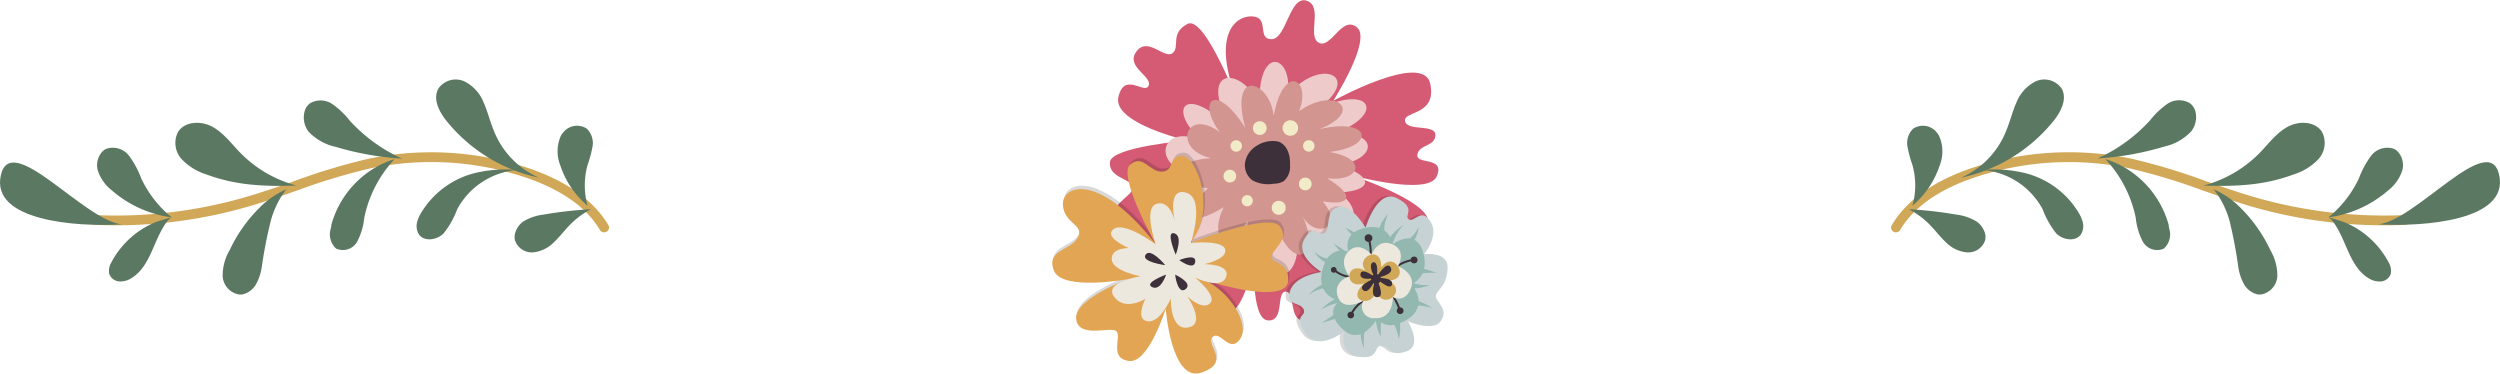 <svg id="Layer_1" data-name="Layer 1" xmlns="http://www.w3.org/2000/svg" viewBox="0 0 356.59 53.32"><defs><style>.cls-1{fill:#d1a857;}.cls-2{fill:#5b7862;}.cls-3{fill:#d45b73;}.cls-4{fill:#eecbca;}.cls-5{fill:#d39590;}.cls-6{fill:#3d303a;}.cls-7{fill:#f1ebc7;}.cls-8{opacity:0.15;}.cls-9{fill:#e2a553;}.cls-10{fill:#ece8de;}.cls-11{fill:#c7d2d5;}.cls-12{fill:#93b8b0;}</style></defs><title>line-flowers-001</title><path class="cls-1" d="M86.85,32.28a.7.7,0,0,1-1.27.54c-2-3.4-5.84-6-11.3-7.73A42.36,42.36,0,0,0,52.9,24a87.21,87.21,0,0,0-10.57,3.19c-2.22.77-4.52,1.57-6.83,2.25a68.08,68.08,0,0,1-22,2.63.7.7,0,0,1,.06-1.39,66.67,66.67,0,0,0,21.52-2.58c2.27-.66,4.55-1.45,6.76-2.22a88.43,88.43,0,0,1,10.74-3.24A43.77,43.77,0,0,1,74.7,23.76c5.79,1.84,9.85,4.64,12.07,8.34A.73.73,0,0,1,86.85,32.28Z"/><path class="cls-2" d="M14.61,21.61a2,2,0,0,1,.51-.37,2.91,2.91,0,0,1,3.3,1,13.14,13.14,0,0,1,1.74,3.24A16,16,0,0,0,24.48,31a16.19,16.19,0,0,1-8.53-3.85,5.92,5.92,0,0,1-2-2.84A2.86,2.86,0,0,1,14.61,21.61Z"/><path class="cls-2" d="M25.39,18.83a3.43,3.43,0,0,0,.54,3.89,8.24,8.24,0,0,0,3.54,2.17c4.36,1.62,8.46,1.71,12.84,1.58a17.5,17.5,0,0,1-8-4.64c-1.28-1.31-2.39-2.85-4-3.74S26.35,17.28,25.39,18.83Z"/><path class="cls-2" d="M43.42,16A3.33,3.33,0,0,0,44,18.76a7.45,7.45,0,0,0,3.86,2.18,41.72,41.72,0,0,0,9.5,1.69,22.79,22.79,0,0,1-7.47-5.42,11.84,11.84,0,0,0-2.46-2.35,3,3,0,0,0-3.22-.12A2.17,2.17,0,0,0,43.42,16Z"/><path class="cls-2" d="M70.4,18.54c-.53-1.29-.85-2.66-1.42-3.93a5.72,5.72,0,0,0-2.73-3,3,3,0,0,0-3.7,1c-.86,1.46.07,3.31,1.14,4.64a23.12,23.12,0,0,0,13.18,8.09A12.2,12.2,0,0,1,70.4,18.54Z"/><path class="cls-2" d="M80.39,18.83a2.51,2.51,0,0,1,3.32-.47,2.86,2.86,0,0,1,.81,2.53,17.52,17.52,0,0,1-.72,2.67,10.92,10.92,0,0,0,0,5.77,12.61,12.61,0,0,1-3.86-5.68A5.45,5.45,0,0,1,80,19.37,2.66,2.66,0,0,1,80.39,18.83Z"/><path class="cls-2" d="M15.86,37.47a2.32,2.32,0,0,0-.28,1.59A1.64,1.64,0,0,0,17,40.14a2.91,2.91,0,0,0,1.8-.5c2.8-1.75,3.12-5.73,5.21-8.28a4.09,4.09,0,0,1,.46-.39c-1.21.37-2.31.7-2.62.86A12.56,12.56,0,0,0,15.86,37.47Z"/><path class="cls-2" d="M34.54,42a3,3,0,0,0,1.92-1.35,7.37,7.37,0,0,0,.9-2.71,63.68,63.68,0,0,1,1.27-6.47A12.85,12.85,0,0,1,40.84,27a12.51,12.51,0,0,0-3.08,1.93,21.11,21.11,0,0,0-5,6.74,7.17,7.17,0,0,0-1,3.68A2.8,2.8,0,0,0,34.08,42,2.07,2.07,0,0,0,34.54,42Z"/><path class="cls-2" d="M47.19,32.57a2.73,2.73,0,0,0,.76,2.89,2.34,2.34,0,0,0,3-1,9.2,9.2,0,0,0,1-3.36,17.32,17.32,0,0,1,4.34-8.41,13.53,13.53,0,0,0-3.17,1.46,13.7,13.7,0,0,0-5.86,7.92C47.26,32.26,47.22,32.41,47.19,32.57Z"/><path class="cls-2" d="M59.57,31.44a2.26,2.26,0,0,0,.19,2c.77,1.08,2.55.8,3.5-.13a12.52,12.52,0,0,0,1.95-3.45,10.66,10.66,0,0,1,8.61-5.61,18.58,18.58,0,0,0-5.27.26,12.47,12.47,0,0,0-8.57,6A5.15,5.15,0,0,0,59.57,31.44Z"/><path class="cls-2" d="M73.53,33.09a2.11,2.11,0,0,0-.09,1.15A2.54,2.54,0,0,0,76,36a4.82,4.82,0,0,0,3-1.44c.83-.77,1.51-1.7,2.31-2.51a11.64,11.64,0,0,1,3-2.21,58.5,58.5,0,0,0-6.79.77,7.24,7.24,0,0,0-2.91,1A3.08,3.08,0,0,0,73.53,33.09Z"/><path class="cls-2" d="M17.38,32C10.79,32.4-1.32,31.49.12,25S12,31.48,17.38,32Z"/><path class="cls-1" d="M269.75,32.28a.7.7,0,0,0,1.27.54c2-3.4,5.84-6,11.3-7.73A42.36,42.36,0,0,1,303.69,24a87.21,87.21,0,0,1,10.57,3.19c2.22.77,4.52,1.57,6.83,2.25a68.08,68.08,0,0,0,22,2.63.7.7,0,0,0-.06-1.39,66.67,66.67,0,0,1-21.52-2.58c-2.27-.66-4.55-1.45-6.76-2.22A88.43,88.43,0,0,0,304,22.63a43.77,43.77,0,0,0-22.08,1.12c-5.79,1.84-9.85,4.64-12.07,8.34A.73.73,0,0,0,269.75,32.28Z"/><path class="cls-2" d="M342,21.61a2,2,0,0,0-.51-.37,2.91,2.91,0,0,0-3.3,1,13.14,13.14,0,0,0-1.74,3.24A16,16,0,0,1,332.12,31a16.19,16.19,0,0,0,8.53-3.85,5.92,5.92,0,0,0,2-2.84A2.86,2.86,0,0,0,342,21.61Z"/><path class="cls-2" d="M331.21,18.83a3.43,3.43,0,0,1-.54,3.89,8.24,8.24,0,0,1-3.54,2.17c-4.36,1.62-8.46,1.71-12.84,1.58a17.5,17.5,0,0,0,8-4.64c1.28-1.31,2.39-2.85,4-3.74S330.24,17.28,331.21,18.83Z"/><path class="cls-2" d="M313.17,16a3.33,3.33,0,0,1-.62,2.73,7.45,7.45,0,0,1-3.86,2.18,41.72,41.72,0,0,1-9.5,1.69,22.79,22.79,0,0,0,7.47-5.42,11.84,11.84,0,0,1,2.46-2.35,3,3,0,0,1,3.22-.12A2.17,2.17,0,0,1,313.17,16Z"/><path class="cls-2" d="M286.2,18.54c.53-1.29.85-2.66,1.42-3.93a5.72,5.72,0,0,1,2.73-3,3,3,0,0,1,3.7,1c.86,1.46-.07,3.31-1.14,4.64a23.12,23.12,0,0,1-13.18,8.09A12.2,12.2,0,0,0,286.2,18.54Z"/><path class="cls-2" d="M276.2,18.83a2.51,2.51,0,0,0-3.32-.47,2.86,2.86,0,0,0-.81,2.53,17.52,17.52,0,0,0,.72,2.67,10.92,10.92,0,0,1,0,5.77,12.61,12.61,0,0,0,3.86-5.68,5.45,5.45,0,0,0-.07-4.28A2.66,2.66,0,0,0,276.2,18.83Z"/><path class="cls-2" d="M340.73,37.47a2.32,2.32,0,0,1,.28,1.59,1.64,1.64,0,0,1-1.42,1.09,2.91,2.91,0,0,1-1.8-.5c-2.8-1.75-3.12-5.73-5.21-8.28a4.09,4.09,0,0,0-.46-.39c1.21.37,2.31.7,2.62.86A12.56,12.56,0,0,1,340.73,37.47Z"/><path class="cls-2" d="M322.06,42a3,3,0,0,1-1.92-1.35,7.37,7.37,0,0,1-.9-2.71A63.68,63.68,0,0,0,318,31.45,12.85,12.85,0,0,0,315.75,27a12.51,12.51,0,0,1,3.08,1.93,21.11,21.11,0,0,1,5,6.74,7.17,7.17,0,0,1,1,3.68A2.8,2.8,0,0,1,322.51,42,2.07,2.07,0,0,1,322.06,42Z"/><path class="cls-2" d="M309.4,32.57a2.73,2.73,0,0,1-.76,2.89,2.34,2.34,0,0,1-3-1,9.2,9.2,0,0,1-1-3.36,17.32,17.32,0,0,0-4.34-8.41,13.53,13.53,0,0,1,3.17,1.46,13.7,13.7,0,0,1,5.86,7.92C309.34,32.26,309.37,32.41,309.4,32.57Z"/><path class="cls-2" d="M297,31.44a2.26,2.26,0,0,1-.19,2c-.77,1.08-2.55.8-3.5-.13a12.52,12.52,0,0,1-1.95-3.45,10.66,10.66,0,0,0-8.61-5.61,18.58,18.58,0,0,1,5.27.26,12.47,12.47,0,0,1,8.57,6A5.15,5.15,0,0,1,297,31.44Z"/><path class="cls-2" d="M283.07,33.09a2.11,2.11,0,0,1,.09,1.15A2.54,2.54,0,0,1,280.56,36a4.82,4.82,0,0,1-3-1.44c-.83-.77-1.51-1.7-2.31-2.51a11.64,11.64,0,0,0-3-2.21,58.5,58.5,0,0,1,6.79.77,7.24,7.24,0,0,1,2.91,1A3.08,3.08,0,0,1,283.07,33.09Z"/><path class="cls-2" d="M339.21,32c6.59.37,18.7-.54,17.26-7.05S344.62,31.48,339.21,32Z"/><path class="cls-3" d="M177.15,16c-4.87-11-.89-13.85,1.54-13.66s.55,3.26,2.68,3.25,2.57-6.27,5-5.49,0,5.1,1.75,6,3.3-4,5.44-2.19-3.39,10.47-3.39,10.47S203,7.3,204,11.92s-3.89,3.86-3.59,5.36,4.37.35,4.33,2-2.33,1.28-2.57,2.78,4,.19,2.77,3.08-12.27-.17-12.27-.17,13.15,4.32,10.77,7.43-4.42-.58-5,.78,3.55,1.74,2,3.69-3.26-.67-4,.2,1.94,2,.24,3.26-8.18-7.65-8.18-7.65,5,8.24,1.51,9.94-2.15-2.23-3.32-1.94,1.91,4.62-.51,5-1.36-4.08-2.79-4.08-.09,4.31-2.56,4.1-1.92-9.17-1.92-9.17-1.35,8.86-4.4,8.18-1.69-3.3-2.47-3.84-1.65,3.64-3.16,2.87,1.84-4,.68-4.66-2.14,2-3.4.83S171.4,31,171.4,31s-8.48,8.12-9.65,5.5.63-2.92.29-4.13-2.67.11-3-1.74,3-2.92,2.48-4.09-3.35-1.2-3.21-3.4,11.07-3.09,11.07-3.09-10.69-2.45-9.86-6.19,3.79-.29,4.32-1.65-3.35-2.67-1.75-4.86,4,1.12,5.15.24-.44-2.82,2.14-4.18S177.15,16,177.15,16Z"/><path class="cls-4" d="M175.48,18.3c-5-9.48,2.31-8.61,4.2-3-.46-9,4.8-7.66,4-1.76,4.87-5.61,10.88-2.55,4,2.19,7.84-4,10.2.55,2.55,3.35,6.92-.38,5.86,3.92.62,4.39,5.23,1.72,5,3.7.16,4,4.78,3.59.14,6.62-2.93,3,4.49,5.13,1.63,9.74-3,3.82.29,6.52-4.91,6.68-5.6-.81-2.15,6.15-5.75,4.35-4.49-1.3-5.15,5.15-6.59,2.54-3.3-2.52-6.75,1.11-7.58-2.93-.65-5-6.74.11-6.16-7.45.46-4.58C166.42,15.71,168.85,11.73,175.48,18.3Z"/><path class="cls-5" d="M177.61,18.24c-2.31-8.79,3.57-6.66,4.06-1.7,1.36-7.53,5.44-5.4,3.64-.68,5.1-3.69,9.48,0,2.87,2.57,7.24-1.75,8.31,2.43,1.46,3.25,5.78,1,4.08,4.37-.34,3.74,4,2.43,3.45,4-.63,3.3,3.26,3.89-1.16,5.49-3,1.94,2.72,5.1-.53,8.36-3.21,2.58-1,5.44-5.34,4.57-4.47-1.75-3,4.67-5.59,2.48-3.45-1.94-5.25,3.26-5.93.83-2.24-2.72-5.78-.39-5.69-3.89.44-4.28-5.59-1.21-3.65-7.34,1.26-3.69C170.63,14.36,173.4,11.54,177.61,18.24Z"/><path class="cls-6" d="M184,23.54a2.71,2.71,0,0,1-.92,2.32,3,3,0,0,1-1.43.35,4.69,4.69,0,0,1-3-.48,2.68,2.68,0,0,1-1.06-2.52,3.4,3.4,0,0,1,1.53-2.33,4.17,4.17,0,0,1,3.24-.68C183.7,20.71,184.07,22.3,184,23.54Z"/><circle class="cls-7" cx="179.69" cy="18.27" r="0.98"/><circle class="cls-7" cx="184.05" cy="18.26" r="1.11"/><circle class="cls-7" cx="186.68" cy="20.81" r="0.82"/><circle class="cls-7" cx="186.18" cy="26.24" r="0.91"/><circle class="cls-7" cx="182.39" cy="29.64" r="1"/><circle class="cls-7" cx="177.9" cy="28.63" r="0.8"/><circle class="cls-7" cx="175.42" cy="25.12" r="0.91"/><circle class="cls-7" cx="176.33" cy="20.82" r="0.82"/><g class="cls-8"><path d="M165,34.34c-8-10.24-13.29-8.49-13.23-5.7s3.11,2.85,2.14,4.73-4.6,1.75-3.43,4.73,10.58,1.22,10.58,1.22-7.79,2.86-7.4,5.72,5.06.91,5.77,1.75-1.1,3.83,1.75,4.21,5.25-7.46,5.25-7.46.78,10.63,5.12,9.14.45-4,1.55-5.06,2.42,2.42,3.93.3-1.55-7-5.31-8.53c5.58,1.81,12.13,2.91,12.19.12s-2.4-2.27-2.4-3.31,2.72-2.46,1.17-4.41S170,34.19,170,34.19c3.94-4.72.82-12.5-1.19-12.43s-1,2.14-2.79,2.27-2.74-2.58-4.58-1S165,34.34,165,34.34Z"/><path d="M165,34.34c-3.24-2.27-5.53-3-6.26-1.88s2.43,2.43,2.43,2.43-2.53-.06-2.43,1.62,4.13,2.41,4.13,2.41-5.35.78-3.79,2.92,4.47.29,4.47.29-1.53,2.94.29,3.21,3.26-3.26,3.26-3.26-.14,4.62,2.48,4.13-.13-4.44-.13-4.44,2.12,2.06,3.24,1-2.14-3.69-2.14-3.69,3.7,1.85,4.42-.05-3.11-1.85-3.11-1.85,3.31-.68,3-2.09-4.9-.94-4.9-.94,2.12-6.4-.7-7.18-1.55,4.28-1.55,4.28-.49-3.31-2.53-2.72S165,34.34,165,34.34Z"/><path d="M166.4,37.32s-2.08-2.54-2.8-1.5S166.4,37.32,166.4,37.32Z"/><path d="M166.52,38.68s-3.24,1.17-2,1.78S166.52,38.68,166.52,38.68Z"/><path d="M167.82,38.68c.1,1,.62,2.88,1.56,2S167.82,38.68,167.82,38.68Z"/><path d="M168.41,36.6s2.07,1.55,2.27.26S168.41,36.6,168.41,36.6Z"/><path d="M167.89,35.83s1.09-2.67-.2-3.05S167.89,35.83,167.89,35.83Z"/></g><path class="cls-9" d="M164.84,34.83c-8-10.24-13.29-8.49-13.23-5.7s3.11,2.85,2.14,4.73-4.6,1.75-3.43,4.73,10.58,1.22,10.58,1.22-7.79,2.86-7.4,5.72,5.06.91,5.77,1.75-1.1,3.83,1.75,4.21S166.27,44,166.27,44s.78,10.63,5.12,9.14.45-4,1.55-5.06,2.42,2.42,3.93.3-1.55-7-5.31-8.53c5.58,1.81,12.13,2.91,12.19.12s-2.4-2.27-2.4-3.31,2.72-2.46,1.17-4.41-12.76,2.39-12.76,2.39c3.94-4.72.82-12.5-1.19-12.43s-1,2.14-2.79,2.27-2.74-2.58-4.58-1S164.84,34.83,164.84,34.83Z"/><path class="cls-10" d="M164.84,34.83c-3.24-2.27-5.53-3-6.26-1.88S161,35.38,161,35.38s-2.53-.06-2.43,1.62,4.13,2.41,4.13,2.41-5.35.78-3.79,2.92,4.47.29,4.47.29-1.53,2.94.29,3.21S167,42.58,167,42.58s-.14,4.62,2.48,4.13-.13-4.44-.13-4.44,2.12,2.06,3.24,1-2.14-3.69-2.14-3.69,3.7,1.85,4.42-.05-3.11-1.85-3.11-1.85,3.31-.68,3-2.09-4.9-.94-4.9-.94,2.12-6.4-.7-7.18-1.55,4.28-1.55,4.28S167,28.48,165,29.06,164.84,34.83,164.84,34.83Z"/><path class="cls-6" d="M166.21,37.82s-2.08-2.54-2.8-1.5S166.21,37.82,166.21,37.82Z"/><path class="cls-6" d="M166.33,39.17s-3.24,1.17-2,1.78S166.33,39.17,166.33,39.17Z"/><path class="cls-6" d="M167.62,39.18c.1,1,.62,2.88,1.56,2S167.62,39.18,167.62,39.18Z"/><path class="cls-6" d="M168.21,37.1s2.07,1.55,2.27.26S168.21,37.1,168.21,37.1Z"/><path class="cls-6" d="M167.7,36.33s1.09-2.67-.2-3.05S167.7,36.33,167.7,36.33Z"/><g class="cls-8"><path d="M194.27,32.43s1.66-5.69,4.51-4.2.88,2.45,1.65,3,1.79-1.76,3.11.33-1,4.73-1,4.73,3.58-.67,3.43,2-1.68,3.07-1.68,3.91,1.9,1.77.73,3.52-4.82-.15-4.82-.15,2.32,3.66-.09,4.5-2.41-.8-3.58-.8-.22,2-3.22,1.57-2.09-3.63-2.09-3.63-3.69,3-5.52.27.18-2.27-.26-3.4-2.67-.39-1.94-2.64S188,38.74,188,38.74s-3.84-2.27-2.45-4.69,1.87-.37,2.85-.88,0-3.11,1.94-3.69S194.27,32.43,194.27,32.43Z"/><path d="M196,33.59l0-.15c0-.09,0-.26.09-.42a6.11,6.11,0,0,1,.43-1.19,5.94,5.94,0,0,1,.65-1,5.34,5.34,0,0,1,.36-.42,5.31,5.31,0,0,0-.22.5A5.6,5.6,0,0,0,197,32a5.4,5.4,0,0,0-.05,1.13c0,.16,0,.26,0,.36l0,.15a.52.52,0,1,1-1,.13A.54.54,0,0,1,196,33.59Z"/><path d="M197.05,34.91l.08-.15c0-.09.13-.25.23-.41a7.13,7.13,0,0,1,.84-1.12,6.94,6.94,0,0,1,1-.91c.3-.22.51-.34.51-.34s-.17.17-.4.45a6.61,6.61,0,0,0-.71,1.09,6.41,6.41,0,0,0-.47,1.18c0,.17-.07.28-.1.39l0,.16a.52.52,0,0,1-1-.22A.54.54,0,0,1,197.05,34.91Z"/><path d="M199.56,34.59l.14-.06c.1,0,.18-.08.32-.16a4.11,4.11,0,0,0,.89-.68,4.31,4.31,0,0,0,.7-.93,4,4,0,0,0,.24-.49,4.07,4.07,0,0,1-.08.55,4.65,4.65,0,0,1-.43,1.18,4.82,4.82,0,0,1-.76,1.06c-.12.13-.26.25-.32.31l-.11.1a.52.52,0,0,1-.69-.79Z"/><path d="M201.3,38.17h.13l.37,0a10.27,10.27,0,0,1,2.61.72,10.32,10.32,0,0,0-1.56,0,9.81,9.81,0,0,0-1,.14l-.33.07-.13,0a.52.52,0,0,1-.23-1Z"/><path d="M200.34,40l.13.07.31.16a4.54,4.54,0,0,0,1,.34,4.74,4.74,0,0,0,1.12.09,4.48,4.48,0,0,0,.52-.05,4.52,4.52,0,0,1-.49.21,5.07,5.07,0,0,1-1.17.27,5.25,5.25,0,0,1-1.25,0l-.42-.07-.14,0a.52.52,0,0,1,.22-1Z"/><path d="M200.38,42.53l.15,0,.42.1a9.47,9.47,0,0,1,1.23.41,9.27,9.27,0,0,1,1.14.56c.3.17.48.3.48.3s-.22-.07-.54-.15a8.94,8.94,0,0,0-1.21-.21,8.76,8.76,0,0,0-1.2,0l-.39,0h-.16a.52.52,0,0,1-.08-1Z"/><path d="M199.21,45.63v.43c0,.26,0,.6,0,.94a11.37,11.37,0,0,1-.18,1.33,11.24,11.24,0,0,0-.33-1.27c-.1-.31-.22-.61-.31-.83l-.16-.37h0a.53.53,0,1,1,1-.43A.54.54,0,0,1,199.21,45.63Z"/><path d="M196.71,44.79l0,.15c0,.09-.06.2-.09.36a7.64,7.64,0,0,0-.17,1.14c0,.21,0,.43,0,.63s0,.39,0,.55a.74.74,0,0,0,.12.35.34.34,0,0,0,.11.1.34.34,0,0,1-.14-.07.83.83,0,0,1-.24-.34c-.07-.16-.13-.34-.2-.54s-.12-.42-.18-.64a8.36,8.36,0,0,1-.19-1.24c0-.17,0-.32,0-.42v-.15a.52.52,0,0,1,1,0A.54.54,0,0,1,196.71,44.79Z"/><path d="M194.69,45.16l-.07.19c0,.13-.1.27-.17.48a9.48,9.48,0,0,0-.35,1.52,9.67,9.67,0,0,0-.09,1.59c0,.44,0,.73,0,.73s-.1-.28-.21-.71a10,10,0,0,1-.27-1.62,10.2,10.2,0,0,1,0-1.67c0-.22,0-.44.06-.56l0-.2a.52.52,0,1,1,1,.15A.55.55,0,0,1,194.69,45.16Z"/><path d="M191.26,44.95l-.5.19-1.12.38c-.82.26-1.64.47-1.64.47s.73-.45,1.41-.93c.34-.24.68-.49.93-.68l.41-.32h0a.52.52,0,1,1,.64.83Z"/><path d="M191.63,43.05h-.18l-.44,0a7.11,7.11,0,0,0-1.35.27,7.31,7.31,0,0,0-1.3.54c-.34.18-.56.33-.56.33s.17-.2.47-.46a7.64,7.64,0,0,1,1.18-.88,7.83,7.83,0,0,1,1.36-.65l.48-.16.17-.05a.52.52,0,1,1,.29,1Z"/><path d="M190.13,40.92l-.19,0c-.13,0-.26,0-.46,0a5.37,5.37,0,0,0-1.42.16,5.56,5.56,0,0,0-1.37.56,4.77,4.77,0,0,0-.42.27l-.16.11.13-.14a4.85,4.85,0,0,1,.36-.36,5.9,5.9,0,0,1,1.28-.91,6.07,6.07,0,0,1,1.52-.55c.21,0,.43-.08.54-.09l.19,0a.52.52,0,0,1,.13,1Z"/><path d="M190.29,37.74h-.16l-.21,0-.28,0a4,4,0,0,1-1.33-.5,3.87,3.87,0,0,1-1-.89,3.07,3.07,0,0,1-.25-.36l-.08-.14.12.11a3,3,0,0,0,.33.27,3.53,3.53,0,0,0,1.12.54,3.33,3.33,0,0,0,1.18.1l.2,0,.16,0,.16,0a.52.52,0,1,1,.22,1Z"/><path d="M191.63,37.44l-.07-.13-.18-.33a11.26,11.26,0,0,0-.62-1,11.84,11.84,0,0,0-1.09-1.3,11.73,11.73,0,0,1,2.39,1.71l.29.28.11.1a.52.52,0,1,1-.73.75A.54.54,0,0,1,191.63,37.44Z"/><path d="M193,34.73l-.05-.12c0-.08-.07-.16-.13-.28a6.06,6.06,0,0,0-.5-.83,6.26,6.26,0,0,0-.64-.76c-.19-.2-.34-.32-.34-.32s.17.06.43.18a6.58,6.58,0,0,1,.91.52,6.78,6.78,0,0,1,.83.67l.26.26.09.09a.53.53,0,0,1-.76.73A.54.54,0,0,1,193,34.73Z"/><path d="M191.83,35.84s-1.07-2.68,2.44-3.41,3.83,2.39,3.83,2.39,3.22-2.51,4.34,1-1.59,4.68-1.59,4.68,2.59,3-.62,5-4.27-.19-4.27-.19-2.24,4.19-5,1.56-.33-4-.33-4-3.45-.55-2.54-4.35S191.83,35.84,191.83,35.84Z"/><path d="M195.06,37l-.29,0a6.34,6.34,0,0,0-.22-3l.28-.09A6.64,6.64,0,0,1,195.06,37Z"/><path d="M198.49,38.33l-.19-.22a5.19,5.19,0,0,1,2.88-1.23l0,.29A4.9,4.9,0,0,0,198.49,38.33Z"/><path d="M199.06,44.32A10.82,10.82,0,0,0,197.87,42l.24-.16a11.1,11.1,0,0,1,1.22,2.4Z"/><path d="M192.29,44.95l-.26-.13a5.2,5.2,0,0,1,1.89-2.13l.16.25A5,5,0,0,0,192.29,44.95Z"/><path d="M192.45,39.61a4.28,4.28,0,0,1-2.81-1.06l.19-.22a4,4,0,0,0,2.79,1v.29Z"/><path d="M195.12,36.27s.91-2.41,3-1.46.78,3.1.78,3.1,2.69,1.07,1.81,3.22-2.55,1.2-2.55,1.2.09,3.17-2.58,3a1.65,1.65,0,0,1-1.6-2.49s-2.88,1.66-3.66-.55S192,39.4,192,39.4s-1.68-2-.12-3.56S195.12,36.27,195.12,36.27Z"/><path d="M194.33,38.59c-1.74-1.8,2.29-4,2.19-.48,1.78-2.71,4.41,1.89.93,1.83,3,1.34-.55,4.54-1.73,1.49-.32,2.56-4.48,1.52-1.62-1.07C191.15,41.42,191.25,37,194.33,38.59Z"/><circle cx="195.76" cy="39.74" r="0.7"/><path d="M195.76,39.6c-.66-.57-1.06-2.12-.38-2.24S196,39,195.76,39.6Z"/><path d="M195.76,39.6s1.51-2.6,2.1-1.51S195.76,39.6,195.76,39.6Z"/><path d="M195.76,39.6s2.48-.17,2.29.9S195.76,39.6,195.76,39.6Z"/><path d="M195.76,39.6s1.46,2.71.18,2.74S195.76,39.6,195.76,39.6Z"/><path d="M195.76,39.6s-1.06,2.53-1.86,1.72S195.76,39.6,195.76,39.6Z"/><path d="M195.76,39.6s-2.38.52-2.22-.57S195.76,39.6,195.76,39.6Z"/><circle cx="194.69" cy="33.91" r="0.55"/><circle cx="201.19" cy="37.03" r="0.49"/><circle cx="199.2" cy="44.27" r="0.48"/><circle cx="192.16" cy="44.89" r="0.47"/><circle cx="189.74" cy="38.44" r="0.41"/></g><path class="cls-11" d="M194.78,32.48s1.66-5.69,4.51-4.2.88,2.45,1.65,3,1.79-1.76,3.11.33-1,4.73-1,4.73,3.58-.67,3.43,2-1.68,3.07-1.68,3.91,1.9,1.77.73,3.52-4.82-.15-4.82-.15,2.32,3.66-.09,4.5-2.41-.8-3.58-.8-.22,2-3.22,1.57-2.09-3.63-2.09-3.63-3.69,3-5.52.27.18-2.27-.26-3.4-2.67-.39-1.94-2.64,4.49-2.69,4.49-2.69-3.84-2.27-2.45-4.69,1.87-.37,2.85-.88,0-3.11,1.94-3.69S194.78,32.48,194.78,32.48Z"/><path class="cls-12" d="M196.49,33.64l0-.15c0-.09,0-.26.09-.42a6.11,6.11,0,0,1,.43-1.19,5.94,5.94,0,0,1,.65-1,5.34,5.34,0,0,1,.36-.42,5.31,5.31,0,0,0-.22.5,5.6,5.6,0,0,0-.3,1.13,5.4,5.4,0,0,0-.05,1.13c0,.16,0,.26,0,.36l0,.15a.52.52,0,1,1-1,.13A.54.54,0,0,1,196.49,33.64Z"/><path class="cls-12" d="M197.56,35l.08-.15c0-.09.13-.25.23-.41a7.13,7.13,0,0,1,.84-1.12,6.94,6.94,0,0,1,1-.91c.3-.22.51-.34.51-.34s-.17.17-.4.45a6.61,6.61,0,0,0-.71,1.09,6.41,6.41,0,0,0-.47,1.18c0,.17-.07.28-.1.39l0,.16a.52.52,0,0,1-1-.22A.54.54,0,0,1,197.56,35Z"/><path class="cls-12" d="M200.06,34.64l.14-.06c.1,0,.18-.08.32-.16a4.11,4.11,0,0,0,.89-.68,4.31,4.31,0,0,0,.7-.93,4,4,0,0,0,.24-.49,4.07,4.07,0,0,1-.08.55,4.65,4.65,0,0,1-.43,1.18,4.82,4.82,0,0,1-.76,1.06c-.12.13-.26.25-.32.31l-.11.1a.52.52,0,0,1-.69-.79Z"/><path class="cls-12" d="M201.81,38.22h.13l.37,0a10.27,10.27,0,0,1,2.61.72,10.32,10.32,0,0,0-1.56,0,9.81,9.81,0,0,0-1,.14l-.33.07-.13,0a.52.52,0,0,1-.23-1Z"/><path class="cls-12" d="M200.85,40l.13.07.31.16a4.54,4.54,0,0,0,1,.34,4.74,4.74,0,0,0,1.12.09,4.48,4.48,0,0,0,.52-.05,4.52,4.52,0,0,1-.49.21,5.07,5.07,0,0,1-1.17.27,5.25,5.25,0,0,1-1.25,0l-.42-.07-.14,0a.52.52,0,0,1,.22-1Z"/><path class="cls-12" d="M200.89,42.58l.15,0,.42.1a9.47,9.47,0,0,1,1.23.41,9.27,9.27,0,0,1,1.14.56c.3.17.48.3.48.3s-.22-.07-.54-.15a8.94,8.94,0,0,0-1.21-.21,8.76,8.76,0,0,0-1.2,0l-.39,0h-.16a.52.52,0,0,1-.08-1Z"/><path class="cls-12" d="M199.71,45.68v.43c0,.26,0,.6,0,.94a11.37,11.37,0,0,1-.18,1.33,11.24,11.24,0,0,0-.33-1.27c-.1-.31-.22-.61-.31-.83l-.16-.37h0a.53.53,0,1,1,1-.43A.54.54,0,0,1,199.71,45.68Z"/><path class="cls-12" d="M197.21,44.84l0,.15c0,.09-.06.2-.09.36a7.64,7.64,0,0,0-.17,1.14c0,.21,0,.43,0,.63s0,.39,0,.55A.74.74,0,0,0,197,48a.34.34,0,0,0,.11.1A.34.34,0,0,1,197,48a.83.83,0,0,1-.24-.34c-.07-.16-.13-.34-.2-.54s-.12-.42-.18-.64a8.36,8.36,0,0,1-.19-1.24c0-.17,0-.32,0-.42v-.15a.52.52,0,1,1,1,0A.54.54,0,0,1,197.21,44.84Z"/><path class="cls-12" d="M195.2,45.21l-.07.19c0,.13-.1.27-.17.48a9.48,9.48,0,0,0-.35,1.52,9.67,9.67,0,0,0-.09,1.59c0,.44,0,.73,0,.73s-.1-.28-.21-.71a10,10,0,0,1-.27-1.62,10.2,10.2,0,0,1,0-1.67c0-.22,0-.44.06-.56l0-.2a.52.52,0,1,1,1,.15A.55.55,0,0,1,195.2,45.21Z"/><path class="cls-12" d="M191.77,45l-.5.19-1.12.38c-.82.26-1.64.47-1.64.47s.73-.45,1.41-.93c.34-.24.68-.49.93-.68l.41-.32h0a.52.52,0,1,1,.64.83Z"/><path class="cls-12" d="M192.14,43.1H192l-.44,0a7.11,7.11,0,0,0-1.35.27,7.31,7.31,0,0,0-1.3.54c-.34.18-.56.33-.56.33s.17-.2.47-.46a7.64,7.64,0,0,1,1.18-.88,7.83,7.83,0,0,1,1.36-.65l.48-.16.17-.05a.52.52,0,1,1,.29,1Z"/><path class="cls-12" d="M190.64,41l-.19,0c-.13,0-.26,0-.46,0a5.37,5.37,0,0,0-1.42.16,5.56,5.56,0,0,0-1.37.56,4.77,4.77,0,0,0-.42.27l-.16.11.13-.14a4.85,4.85,0,0,1,.36-.36,5.9,5.9,0,0,1,1.28-.91A6.07,6.07,0,0,1,189.9,40c.21,0,.43-.08.54-.09l.19,0a.52.52,0,0,1,.13,1Z"/><path class="cls-12" d="M190.8,37.79h-.16l-.21,0-.28,0a4,4,0,0,1-1.33-.5,3.87,3.87,0,0,1-1-.89,3.07,3.07,0,0,1-.25-.36l-.08-.14.12.11a3,3,0,0,0,.33.27,3.53,3.53,0,0,0,1.12.54,3.33,3.33,0,0,0,1.18.1l.2,0,.16,0,.16,0a.52.52,0,1,1,.22,1Z"/><path class="cls-12" d="M192.14,37.49l-.07-.13-.18-.33a11.26,11.26,0,0,0-.62-1,11.84,11.84,0,0,0-1.09-1.3,11.73,11.73,0,0,1,2.39,1.71l.29.28.11.1a.52.52,0,1,1-.73.75A.54.54,0,0,1,192.14,37.49Z"/><path class="cls-12" d="M193.51,34.78l-.05-.12c0-.08-.07-.16-.13-.28a6.06,6.06,0,0,0-.5-.83,6.26,6.26,0,0,0-.64-.76c-.19-.2-.34-.32-.34-.32s.17.06.43.18a6.58,6.58,0,0,1,.91.52,6.78,6.78,0,0,1,.83.67l.26.26.09.09a.53.53,0,0,1-.76.73A.54.54,0,0,1,193.51,34.78Z"/><path class="cls-12" d="M192.34,35.89s-1.07-2.68,2.44-3.41,3.83,2.39,3.83,2.39,3.22-2.51,4.34,1-1.59,4.68-1.59,4.68,2.59,3-.62,5-4.27-.19-4.27-.19-2.24,4.19-5,1.56-.33-4-.33-4-3.45-.55-2.54-4.35S192.34,35.89,192.34,35.89Z"/><path class="cls-6" d="M195.57,37l-.29,0a6.34,6.34,0,0,0-.22-3l.28-.09A6.64,6.64,0,0,1,195.57,37Z"/><path class="cls-6" d="M199,38.38l-.19-.22a5.19,5.19,0,0,1,2.88-1.23l0,.29A4.9,4.9,0,0,0,199,38.38Z"/><path class="cls-6" d="M199.57,44.37A10.82,10.82,0,0,0,198.38,42l.24-.16a11.1,11.1,0,0,1,1.22,2.4Z"/><path class="cls-6" d="M192.8,45l-.26-.13a5.2,5.2,0,0,1,1.89-2.13l.16.25A5,5,0,0,0,192.8,45Z"/><path class="cls-6" d="M193,39.66a4.28,4.28,0,0,1-2.81-1.06l.19-.22a4,4,0,0,0,2.79,1v.29Z"/><path class="cls-10" d="M195.63,36.32s.91-2.41,3-1.46.78,3.1.78,3.1,2.69,1.07,1.81,3.22-2.55,1.2-2.55,1.2.09,3.17-2.58,3a1.65,1.65,0,0,1-1.6-2.49s-2.88,1.66-3.66-.55,1.65-2.93,1.65-2.93-1.68-2-.12-3.56S195.63,36.32,195.63,36.32Z"/><path class="cls-1" d="M194.83,38.64c-1.74-1.8,2.29-4,2.19-.48,1.78-2.71,4.41,1.89.93,1.83,3,1.34-.55,4.54-1.73,1.49C195.9,44,191.75,43,194.6,40.4,191.66,41.47,191.76,37,194.83,38.64Z"/><circle class="cls-6" cx="196.27" cy="39.79" r="0.7"/><path class="cls-6" d="M196.27,39.65c-.66-.57-1.06-2.12-.38-2.24S196.53,39.06,196.27,39.65Z"/><path class="cls-6" d="M196.27,39.65s1.51-2.6,2.1-1.51S196.27,39.65,196.27,39.65Z"/><path class="cls-6" d="M196.27,39.65s2.48-.17,2.29.9S196.27,39.65,196.27,39.65Z"/><path class="cls-6" d="M196.27,39.65s1.46,2.71.18,2.74S196.27,39.65,196.27,39.65Z"/><path class="cls-6" d="M196.27,39.65s-1.06,2.53-1.86,1.72S196.27,39.65,196.27,39.65Z"/><path class="cls-6" d="M196.27,39.65s-2.38.52-2.22-.57S196.27,39.65,196.27,39.65Z"/><circle class="cls-6" cx="195.2" cy="33.96" r="0.55"/><circle class="cls-6" cx="201.7" cy="37.08" r="0.49"/><circle class="cls-6" cx="199.71" cy="44.32" r="0.48"/><circle class="cls-6" cx="192.67" cy="44.94" r="0.47"/><circle class="cls-6" cx="190.24" cy="38.49" r="0.41"/></svg>